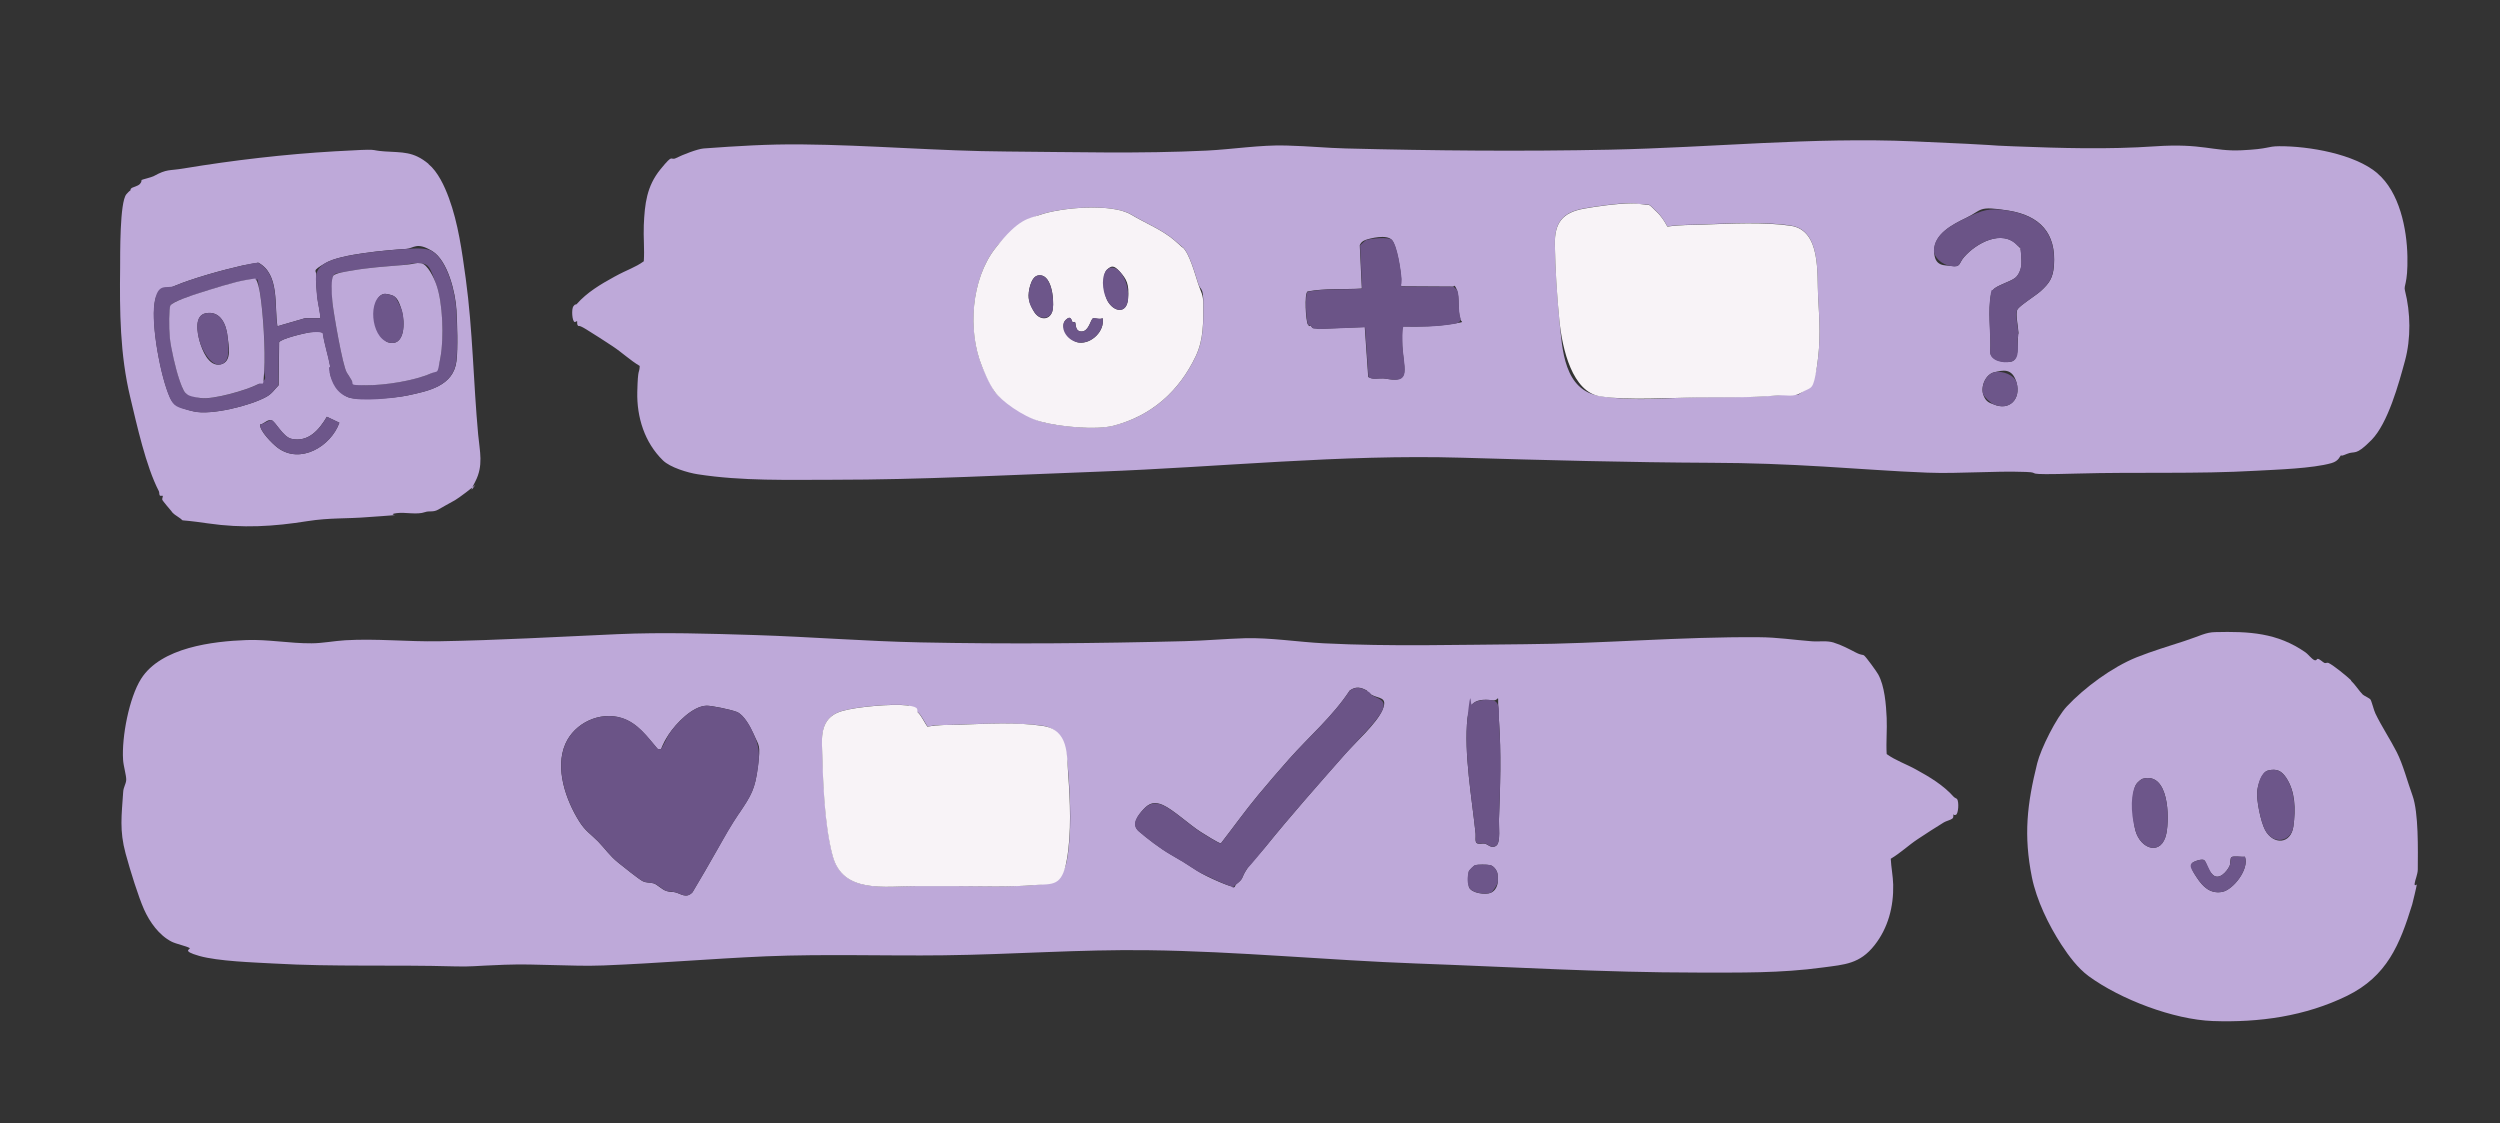 <?xml version="1.0" encoding="UTF-8"?>
<svg id="Layer_1" xmlns="http://www.w3.org/2000/svg" version="1.1" viewBox="0 0 2460 1105">
  <rect x="0" y="0" width="2460" height="1105" fill="#333333" stroke="none"/>
  <!-- Generator: Adobe Illustrator 29.3.1, SVG Export Plug-In . SVG Version: 2.1.0 Build 151)  -->
  <defs>
    <style>
      .st0 {
        fill: #bea9d9;
      }

      .st1 {
        fill: #6d568a;
      }

      .st2 {
        fill: #6b5487;
      }

      .st3 {
        fill: #f8f3f7;
      }
    </style>
  </defs>
  <g>
    <path class="st0" d="M2339.4,170.6c21.7,18.5,29,54.4,29.5,82s-3.9,27.7-2.4,33.4c5.5,21.6,6,46.9,0,69s-16.7,61.5-33,78-15.8,10.1-24.3,13.7-4.1.3-5.5,1.2-2.1,5.7-9.5,7.8c-18.6,5.3-53.9,6.4-73.7,7.5-59.2,3.4-117.7,1.1-177,2.8s-32.3-1-49.8-1.6c-32-1.2-64.9,1.9-97.2.7-34.2-1.3-67.8-4-102.1-6-37-2.2-72.5-3.6-110.1-3.7-82-.4-164-2.6-245.7-5-118.6-3.5-238.7,9.3-357.1,13.7-87.2,3.2-174.3,8-262.1,8-43.8,0-89,1.4-132.8-5.4-9.8-1.5-27.1-6.7-34.2-13.6-18.1-17.6-25.9-42.5-25.3-67.5s2-17.1,2.4-25.5c-9.6-5.7-17.3-13.2-26.7-19.4s-17.2-11.2-25.6-16.4-7.4-2.9-8.3-3.7c-1.6-1.4-.7-4.1-1-4.5s-1.8,1-2.4.8c-2.6-.7-3.3-12.7-1.3-15.5s2.4-1.2,3.3-2.2c10.1-11.5,23.6-19.5,37.1-26.9s20-8.8,28.9-15.2c.8-11.8-.5-23.7,0-35.5.9-20.9,2.8-38.3,16.4-55s9-7.9,15.4-11.1,20.9-8.9,27.1-9.4c32.8-2.4,63.1-4.3,96-4,67.2.6,135.1,6.6,202,7,65.7.5,131.2,2.3,197.1-.9,25.6-1.3,52.8-5.7,77.9-5s39,2.4,59.1,2.9c86.3,2.2,172.8,3,260,1.2,99.8-2.1,199.2-12.5,298.1-8.2s66.2,3.7,98.8,4.9c46.8,1.8,92.4,3.2,139.2,0s57,5.2,84.9,3.9,24.8-3.9,37.1-4c29.1-.2,74.6,7.6,96.9,26.7ZM1629.4,207.6c-2.3-2.2-4.3-4.7-7.1-6.4-5.7.7-12.6-1.3-17.8-1.3-11.9,0-33.8,3.1-45.8,5.2-21.3,3.8-29.1,14-28.7,35.4.4,24.3,2.1,50,4.4,74.1,2.9,29.5,4.4,69.5,40.2,75.2s68.9,1.3,96.9,1.1,50.2.4,78.1-2,16,1.5,23.8-3.2,12.9-15.1,14.5-25.5c3.8-24.8,2.5-44.4,1.1-68.9-1.2-22.2,2.9-64.7-26.7-69.3-25.7-4-60-2.2-85.8-1.2-12,.5-23.8.2-35.8,2-3.7-6.5-6-10.3-11.3-15.4ZM1163.7,243.3c-2-1.8-4.4-3.8-6.7-5.8-12.6-11.3-29.6-17.8-43.7-26.3-19-11.4-68.7-7.1-89.5,0s-37.4,24-44.4,33.1c-23.6,30.3-27.4,80.8-13.1,115.9,1.6,4,10.6,22.5,12.7,25.3,6.1,8.3,34.2,26.1,44.8,29.2,18,5.1,54.8,8.7,72.5,4,37.2-9.8,64.1-33.9,80.5-68.5,7.7-16.3,7.3-33,7.3-50.8s-2.5-12.8-5-20.2-8.5-29.9-15.3-36ZM1987.8,243.2c1,1.7,1.5,14.7,1.3,17.3-.4,4.5-2.5,10.1-6.1,12.9-4.6,3.7-18.5,7.6-21.5,11.5s-3.1,9.4-3.3,11.7c-1.6,15.6,1.1,33.7.2,49.6,0,8.5,14.4,11.2,21,9.5s6.1-15.5,6.1-22.1.8-3.9.7-6.2c-.2-5.3-3.2-19-1-22.9s18.2-13.8,22.9-18.1c8.6-7.8,12.1-13.1,13-25,2.4-32.1-13.9-49.2-44.7-54.2s-25.5-.6-42.1,7.4c-12.8,6.2-31,15.5-31.1,32s10.9,14.1,16.7,15.1c9.7,1.6,7.4-2.7,12.8-8.8,12.1-13.9,37.5-27.6,52.5-11.5s2.5,1.3,2.8,1.7ZM1379.2,281.9c-2-2.5-.2-5.2-.4-7.4-.4-8-4.2-32.9-9.3-38.5s-21.4-1.5-25.8.1-5.5,4.6-5.7,5.3l2,42.5c-17.6,1.1-36.2-.4-53.4,2.9-3.3,2.2-1.7,29.2.3,32.4s2.1.7,2.9,1.3.9,1.9,1.9,2.3,4.1.2,5.7.8l45.5-1.8,3.4,49.1c4.7,2.9,9.8,1.1,14.8,1.4s19.4,5,20.7-6.1c.8-6.5-1.8-18.8-2-25.9s-.6-18,1-19.1c15.3.4,33.3,0,48.4-2.5s7.7-1,7.7-5.4c-2.7-7.8-.6-20.7-3.2-27.7s-3.3-3.5-3.6-3.6l-51.2-.3ZM1962.7,366.2c-8.7,1.8-13.8,13.7-11.3,21.8s7.5,8.7,10.1,9.8c15.7,6.9,27.1-5.2,22.9-20.9s-14.3-12.3-21.8-10.7Z"/>
    <g>
      <path class="st0" d="M421.6,161.4c9.3,7.7,15.8,21.7,20.1,33.4,9.2,25,12.9,52.5,16.6,79.4,6.9,50.6,7.5,102.2,12.2,153.3,1.6,17,5.4,30.6-2.9,46.5s.6,2.2.3,2.8c-1.2,1.8-17.3,13.9-20.2,15.4-5.6,3-11.6,6.5-16.6,9.3s-8.6.9-12.8,2.4c-8,2.9-19.5-.1-27.8,1s-1.3,2-2,2c-8.4.8-17.4,1.2-26,1.9-21.4,1.8-37.7.5-60,4-33.2,5.3-63.6,7.2-98,2.2s-20.8-.9-28.3-5.7-6.8-5.6-7.6-6.4-8.7-10.3-8.9-11c-.4-1.3.9-3.6.4-4s-2.4.6-3-.6-.2-2.9-.8-4c-12.7-24.3-21.7-65.5-28.1-92.2-10.2-42.4-10.5-84.7-10-127.7.1-12.3-.5-64.7,6.2-72.3s3.1-.7,3.6-1.4-.2-3,1.1-4.3,6.5-2.1,8.6-4.4,1.3-3.7,1.6-3.9c.5-.4,10-2.7,11.8-3.7,13.4-7.4,15.2-5.2,29.4-7.6,48.7-8.1,100.3-14.1,149.1-16.9s31.3-1.1,48.9.1,28.2-.2,43.2,12.3ZM315,313h-14.5l-27.5,8c-3.2-20.2,2.4-51.3-18.9-62.6-4.9,1.1-10.5,1.8-15.3,2.8-19.1,4.3-49.1,12.6-66.9,20.1s-18.4,7.8-19.8,17.2c-3.3,22,5.9,72.1,15.2,92.7,3.8,8.6,14.6,11.6,23.4,13.6,17.1,4,55.9-5.7,71.5-14.4,5.7-3.2,7.7-7,12-11.3l.5-42.3c1.7-3.6,26.3-9.4,31.1-9.9s10.6-.8,11.9.9c1.6,11.1,5.3,21.8,7.3,32.8s-.8,3.7-.4,6.2c1.7,9.1,9.7,21.3,18.8,24.3s44.3.9,57.6-2c20.7-4.4,45.2-9.3,48.2-33.8,1.6-13.1.7-36.5,0-50-.9-16.9-8.4-48.7-23.8-58.2s-18.3-2.7-25.7-2.2c-18.7,1.2-64.2,5-79.2,13.8s-8.7,6.7-9.3,12.7.6,16.4,1,21,3.8,19.7,3,20.5ZM334,416l-12.4-5.9c-7.5,12.8-18.2,25.4-34.9,21.7-8.4-1.9-15.8-17.4-19.7-18.4s-7.9,4.3-11.1,4.2c-.6,6.4,12.1,19,17.1,22.8,22.3,16.9,52.5-1.1,60.9-24.4Z"/>
      <path class="st1" d="M334,416c-8.5,23.3-38.6,41.3-60.9,24.4-5-3.8-17.7-16.4-17.1-22.8,3.1.1,9.3-4.7,11.1-4.2,3.9,1,11.3,16.5,19.7,18.4,16.7,3.7,27.4-8.9,34.9-21.7l12.4,5.9Z"/>
      <g>
        <path class="st1" d="M315,313c.8-.9-2.7-17.5-3-20.5-.4-4.6-1.5-16.9-1-21,.6-6,4.4-9.8,9.3-12.7,15-8.8,60.5-12.6,79.2-13.8,7.4-.5,19.7-1.5,25.7,2.2,15.4,9.5,22.9,41.3,23.8,58.2.7,13.6,1.5,36.9,0,50-3,24.5-27.4,29.4-48.2,33.8-13.3,2.8-45.3,6.1-57.6,2s-17-15.2-18.8-24.3.7-4,.4-6.2c-2-11-5.7-21.7-7.3-32.8-1.3-1.7-9.4-1.1-11.9-.9-4.9.5-29.4,6.3-31.1,9.9l-.5,42.3c-4.3,4.3-6.2,8.1-12,11.3-15.6,8.7-54.4,18.4-71.5,14.4s-19.5-5.1-23.4-13.6c-9.2-20.6-18.4-70.8-15.2-92.7s11.9-13.9,19.8-17.2c17.8-7.5,47.8-15.8,66.9-20.1s10.4-1.7,15.3-2.8c21.3,11.3,15.8,42.3,18.9,62.6l27.5-8h14.5ZM341.3,366.7c1.6,2.5,3.2,4.9,4.8,7.7,2.4,4.1,9.6,4.7,14.3,4.7,18,0,46.9-4.3,63.5-11.6,7.8-3.4,8.1-8.4,9.6-16.4,3.4-18.6,2.3-53.2-4.1-71s-7.6-20-15-21-13,1.3-19,1.8c-16.6,1.4-33.2,2.4-49.6,5.4s-15.8,2.2-17.9,5.1-1.2,21.6-.8,26c1.1,10.4,10,62.7,14.2,69.3ZM251.8,275.2c-1.6-.9-6.7,0-8.8.2-12.6,2-34.9,9.2-47.7,13.3s-25.9,8.3-27.7,12.3-.8,27-.4,31.4c1,10.3,5.8,30.9,9.2,40.8s4.8,12.6,6.3,13.7c2.4,1.8,11.9,4.4,15.1,4.9,12.1,1.5,44.7-7.7,55.9-13.5s5.9-6.9,6.4-13.6c1.3-19-1.1-58-4.3-76.8s-2.2-11.6-3.9-12.6Z"/>
        <path class="st0" d="M341.3,366.7c-4.2-6.6-13.1-58.9-14.2-69.3s-1.2-23.2.8-26,13.9-4.4,17.9-5.1c16.5-3,33-4,49.6-5.4s12.6-2.7,19-1.8,12.7,14.5,15,21c6.4,17.9,7.5,52.4,4.1,71s-1.8,13-9.6,16.4c-16.6,7.3-45.5,11.7-63.5,11.6s-11.9-.6-14.3-4.7-3.2-5.2-4.8-7.7ZM377.8,289.2c-16.2,3.9-6.3,44.6,3.9,47.6,17.2,5.1,16.8-20.3,13.8-30.8s-5.3-12.8-7.6-14.4-8.4-2.8-10.2-2.4Z"/>
        <path class="st0" d="M251.8,275.2c1.7,1,3.5,10.1,3.9,12.6,3.2,18.8,5.6,57.8,4.3,76.8s-.2,10.4-6.4,13.6c-11.2,5.8-43.8,15.1-55.9,13.5s-12.8-3.1-15.1-4.9-5.4-11-6.3-13.7c-3.4-9.9-8.2-30.5-9.2-40.8s-.8-28.8.4-31.4c1.8-4,22.6-10.7,27.7-12.3,12.9-4.1,35.1-11.3,47.7-13.3s7.3-1.1,8.8-.2ZM202.7,308.2c-11.9,2.1-8.5,19.6-6.2,27.8s8.7,25.2,20.6,22.6,7.7-19.4,6.9-27.1c-1.2-11.9-6.8-25.9-21.3-23.3Z"/>
        <path class="st1" d="M377.8,289.2c1.8-.4,8.7,1.3,10.2,2.4,2.3,1.6,6.7,11.3,7.6,14.4,3,10.6,3.3,35.9-13.8,30.8s-20.1-43.7-3.9-47.6Z"/>
        <path class="st1" d="M202.7,308.2c14.4-2.6,20.1,11.4,21.3,23.3s2.3,25-6.9,27.1-18-13.6-20.6-22.6-5.7-25.6,6.2-27.8Z"/>
      </g>
    </g>
    <g>
      <path class="st3" d="M1629.4,207.6c5.3,5.2,7.7,8.9,11.3,15.4,12-1.8,23.8-1.6,35.8-2,25.7-1,60.1-2.7,85.8,1.2,29.6,4.6,25.5,47,26.7,69.3,1.4,24.5,2.7,44.1-1.1,68.9s-5.2,19.9-14.5,25.5-15.6,2.4-23.8,3.2c-27.9,2.4-50.3,1.8-78.1,2s-69.7,3.2-96.9-1.1-37.3-45.7-40.2-75.2c-2.4-24.1-4-49.8-4.4-74.1-.4-21.4,7.4-31.6,28.7-35.4,12.1-2.2,33.9-5.2,45.8-5.2s12.1,2,17.8,1.3c2.8,1.7,4.8,4.2,7.1,6.4Z"/>
      <path class="st2" d="M1379.2,281.9l51.2.3c.2,0,3.5,3.4,3.6,3.6,2.6,7.1.4,19.9,3.2,27.7,0,4.4-4.2,4.8-7.7,5.4-15.1,2.6-33.2,2.9-48.4,2.5-1.6,1.2-1.1,16-1,19.1.2,7.1,2.8,19.4,2,25.9-1.3,11.1-13.7,6.4-20.7,6.1s-10.1,1.5-14.8-1.4l-3.4-49.1-45.5,1.8c-1.7-.6-4.4-.3-5.7-.8s-1.1-1.7-1.9-2.3-2.2-.3-2.9-1.3c-2-3.2-3.6-30.1-.3-32.4,17.2-3.3,35.8-1.8,53.4-2.9l-2-42.5c.2-.7,5.3-5.1,5.7-5.3,4.4-1.6,22.6-3.6,25.8-.1,5.2,5.6,8.9,30.5,9.3,38.5s-1.7,4.8.4,7.4Z"/>
      <g>
        <path class="st2" d="M1987.8,243.2c-.2-.4-1.9-.8-2.8-1.7-15-16.2-40.4-2.4-52.5,11.5-5.3,6.1-3,10.4-12.8,8.8s-16.7-9-16.7-15.1c0-16.5,18.3-25.8,31.1-32,16.6-8,23.1-10.5,42.1-7.4,30.8,5.1,47.2,22.1,44.7,54.2-.9,11.9-4.4,17.2-13,25-4.7,4.3-20.5,14.1-22.9,18.1s.8,17.6,1,22.9-.7,4.3-.7,6.2c0,6.6,2.6,19.9-6.1,22.1s-20.9-1-21-9.5c1-15.9-1.8-34.1-.2-49.6s2-10.1,3.3-11.7c3-3.8,16.9-7.7,21.5-11.5,3.5-2.8,5.7-8.5,6.1-12.9s-.3-15.6-1.3-17.3Z"/>
        <path class="st1" d="M1962.7,366.2c7.5-1.6,19.7,2.6,21.8,10.7,4.1,15.8-7.2,27.8-22.9,20.9-2.6-1.1-9.3-7.2-10.1-9.8-2.5-8.1,2.5-20,11.3-21.8Z"/>
      </g>
      <g>
        <path class="st3" d="M1163.7,243.3c6.8,6.1,12.4,27.3,15.3,36s5,10.2,5,20.2c0,17.8.4,34.4-7.3,50.8-16.4,34.6-43.3,58.6-80.5,68.5-17.6,4.7-54.5,1.1-72.5-4s-38.8-20.8-44.8-29.2-11.1-21.4-12.7-25.3c-14.3-35.1-10.5-85.6,13.1-115.9s33.3-29.2,44.4-33.1c20.8-7.2,70.6-11.5,89.5,0,14.1,8.5,31.1,15,43.7,26.3s4.6,4,6.7,5.8ZM1089.3,265.3c-5.3,4.9-2.9,24.6.4,30.6,6,11,18.8,13.6,20.3-1.5s-1.8-20-7.9-26.9-8.5-6.1-12.8-2.2ZM1020.8,271.2c-6.6,1.7-9.3,16.2-8.6,22s4.4,12.2,5.8,14.3c5.8,8.5,16.3,7.5,17.9-3.1s-1.3-36.8-15.2-33.2ZM1055.3,316.8c-.9-.8-1.2-7.4-6.8-1.8-6.3,6.3,4.2,21,13,22.1,12.6,1.6,25.8-11.6,23.5-24-2.7,1.7-7.9-.3-9.3.1-2.6.7-4,12.6-11.1,13s-5.7-7.9-6.7-9-2,.2-2.6-.3Z"/>
        <path class="st1" d="M1020.8,271.2c13.9-3.6,16.6,24,15.2,33.2s-12.1,11.5-17.9,3.1-5.5-12-5.8-14.3c-.8-5.7,2-20.3,8.6-22Z"/>
        <path class="st1" d="M1089.3,265.3c4.2-3.9,9.4-1.6,12.8,2.2,6.1,6.9,8.7,17.9,7.9,26.9-1.5,15.1-14.2,12.5-20.3,1.5s-5.6-25.8-.4-30.6Z"/>
        <path class="st1" d="M1055.3,316.8c.6.5,2.2,0,2.6.3,1,1-.6,9.3,6.7,9s8.5-12.3,11.1-13,6.6,1.6,9.3-.1c2.3,12.4-10.9,25.6-23.5,24s-19.3-15.8-13-22.1c5.6-5.6,5.9,1,6.8,1.8Z"/>
      </g>
    </g>
  </g>
  <g>
    <path class="st0" d="M1804.6,632.4c7.3,2.2,14.6,6.1,21.2,9.5s6.8,1.8,8.6,3.2,11.9,15.2,13.7,18.4c6.4,11.4,7.8,29.8,8.4,43,.5,11.8-.7,23.7,0,35.5,8.9,6.4,19.4,9.9,28.9,15.2,13.5,7.4,27,15.5,37.1,26.9.9,1,2.7,1.5,3.3,2.2,2,2.8,1.3,14.8-1.3,15.5s-2.3-1-2.4-.8c-.3.4.7,3.1-1,4.5s-6.2,2.4-8.3,3.7c-8.5,5.2-17.3,10.9-25.6,16.4-9.4,6.2-17,13.7-26.7,19.4.4,8.4,2.2,17.1,2.4,25.5.5,21.6-5,42.6-18.3,59.5-14.6,18.6-29.4,19.1-51,22-41.6,5.7-81.5,5-123,5-92.3,0-184.6-5.6-276-8.9-88-3.2-176.7-12-264.9-13.1-67.2-.9-133.5,4.2-201,5-58.3.7-116.7-1.4-175,1-53,2.3-106.6,6.9-160,9-32.2,1.2-65.1-1.9-97.2-.7s-32.3,2.1-49.8,1.6c-59.3-1.7-117.8.6-177-2.8-19.8-1.1-55.1-2.2-73.7-7.5s-7.4-6.5-9.5-7.8c-2.9-1.8-13.3-4-17.6-6.2-12.3-6.2-21.7-19.4-27.2-31.8s-13.3-37.3-18.1-54.9c-6.2-22.9-3.9-37.6-2.4-60.5.3-5.2,2.8-7.8,3-12s-2.8-13.9-3.1-20c-1.4-22.1,5.9-60.7,17.7-79.4,19.6-31,70.7-37,103.8-38.2,21.2-.8,42.7,3.4,64.1,3.2,10.2,0,22.6-2.4,33-3,30.5-1.8,61.5,1.5,92,1,59.2-1,116.6-4.4,175.9-7,45-2,90.8-.5,136.1.9,53.6,1.7,108,6.1,162,7.2,87,1.8,173.6,1,260-1.2,20-.5,39.3-2.3,59.1-2.9,25.2-.7,52.4,3.7,77.9,5,65.8,3.3,131.4,1.4,197.1.9,76.6-.5,153.6-7.5,230.9-6.9,18.5.1,33.8,2.6,52.1,4,7.7.6,14.4-1,22.1,1.4ZM1214.9,872.9c.3-.2.6-2.1,1.6-2.9,7.4-5.7,4.9-5.9,9.2-12.9,5.8-9.4,12.8-15.4,19.4-23.6,25.3-31.3,51.9-61.3,78.5-91.5,10.2-11.6,30.8-29.8,36.7-43.3s-3.9-10.9-11.1-15.3-2.6-3-4.2-3.9c-6-3.4-11-4.3-16.9,0-16.5,25.2-39.7,45-59.6,67.4-9.8,11-21.1,24.2-30.5,35.5-12.7,15.3-24.4,31.7-36.6,47.4-1.6.4-17-9.4-19.7-11.1-11-6.9-27.3-22.1-37.4-26.6-8.2-3.6-13.3-2.1-19.2,4.3s-11.9,15.1-4.5,21.5,21.5,17.3,31.2,22.8,16.2,9.5,26,16,35.2,17.2,37.2,16ZM1448.3,693.3c-1.6,1.9-4,10.5-4.3,13.2-3.7,34.8,4.4,79.1,8,114,.3,2.6-1.1,8.5,1.6,9.4s5.2-.2,7.7.3,6.6,5.5,11.2,1.8c4.2-3.4,2.2-19.6,2.5-25.5,1.3-32.3,2.3-65.6,0-98s2.1-18.1-6.6-19.4-16.1-.5-20.1,4.3ZM903.6,701.4c-2.4-2.6-7.7-7-11.1-7.4-14.5-1.7-49.5,1.4-63.5,5.5-16.9,4.9-20.5,17-20,33,.9,33.3,2.1,77.6,10.5,109.5,10,37.6,51.5,29.8,82.1,29.9,13,0,26.1,0,39,0,26.3,0,51.9,1.1,77.9-1.1,17.2-1.5,28-6.2,31.4-24.6,4.8-26.7,3.3-58.8,1.3-85.8-1.3-17.7-3-42.9-24.8-46.2s-55.9-2.2-81.7-1.2-21.4-.2-31.9,2c-3.1-4.4-5.3-9.7-9-13.7ZM727.3,800.3c11.9-17.8,15.6-23.4,18.5-45.9s1.1-19.9-4.4-32.4c-3-6.7-9.4-18.8-16.5-21.5s-24.9-6.2-29.7-6.1c-13.7.4-30,17.4-37.2,28.3s-6.8,14.1-7.8,14.4-2.5.1-3.2-.3c-10.2-11.9-19.5-25.3-35.2-30.3-21.5-6.8-46.4,4.8-55.5,25.5-10.5,24,.5,55.3,13.7,76.3,6.1,9.7,11.2,12.3,18.4,19.6,7.2,7.4,11.3,14,20,21,4.4,3.5,20.2,16.2,23.9,18.1s7.3,1.2,10.8,2.2,7.9,6,12.5,7.5,6,.6,8.7,1.3c5.8,1.4,10.9,6.5,17.1,0,8.4-14,16.6-28.2,24.6-42.4s12.8-22.9,21.2-35.3ZM1451.7,851.2c-1.1.3-6.2,5.4-6.5,6.5-.6,2.2-.5,13.2.3,15.3,2.5,6,16.3,7.7,21.5,5.5s6.6-8.1,6.8-10.2-.1-7.7-.2-8.3c-.5-3.4-3.7-7.9-7.3-8.7s-12.4-.6-14.6,0Z"/>
    <g>
      <path class="st3" d="M903.6,701.4c3.7,4,5.9,9.4,9,13.7,10.5-2.2,21.3-1.6,31.9-2,25.8-.9,56.1-2.7,81.7,1.2s23.5,28.5,24.8,46.2c2,27,3.5,59.1-1.3,85.8s-14.1,23.2-31.4,24.6c-26,2.2-51.5,1.1-77.9,1.1-12.9,0-26,0-39,0-30.6-.1-72.1,7.7-82.1-29.9-8.5-31.8-9.6-76.2-10.5-109.5-.4-16,3.1-28.1,20-33,14-4.1,49.1-7.2,63.5-5.5s8.8,4.8,11.1,7.4Z"/>
      <path class="st2" d="M727.3,800.3c-8.3,12.5-13.9,22.5-21.2,35.3s-16.2,28.4-24.6,42.4c-6.2,6.5-11.3,1.4-17.1,0s-5.1-.1-8.7-1.3-8.5-6.4-12.5-7.5-6.7-.2-10.8-2.2-19.6-14.6-23.9-18.1c-8.7-7-12.8-13.6-20-21-7.2-7.3-12.3-10-18.4-19.6-13.2-21-24.2-52.3-13.7-76.3,9-20.7,34-32.2,55.5-25.5,15.7,4.9,25,18.3,35.2,30.3.7.4,2.4.5,3.2.3s6.5-12.4,7.8-14.4c7.1-10.8,23.5-27.9,37.2-28.3,4.8-.1,24.9,4.2,29.7,6.1,7,2.7,13.5,14.8,16.5,21.5,5.5,12.5,6.2,18.8,4.4,32.4-3,22.5-6.6,28.1-18.5,45.9Z"/>
      <path class="st2" d="M1214.9,872.9c-2,1.2-33.1-13.3-37.2-16-9.8-6.5-15.7-10.1-26-16s-22.9-15.6-31.2-22.8-.7-15.8,4.5-21.5,11-7.9,19.2-4.3c10.2,4.4,26.4,19.6,37.4,26.6,2.7,1.7,18.1,11.5,19.7,11.1,12.2-15.7,23.9-32.1,36.6-47.4,9.4-11.3,20.7-24.5,30.5-35.5,19.9-22.5,43-42.2,59.6-67.4,5.9-4.2,10.9-3.4,16.9,0s2.5,2.9,4.2,3.9c7.2,4.4,15.7,4.7,11.1,15.3s-26.5,31.7-36.7,43.3c-26.6,30.2-53.2,60.1-78.5,91.5s-13.6,14.3-19.4,23.6c-4.3,6.9-1.7,7.1-9.2,12.9s-1.2,2.7-1.6,2.9Z"/>
      <path class="st2" d="M1448.3,693.3c4-4.8,14.4-5.1,20.1-4.3,8.7,1.4,6.2,13.2,6.6,19.4,2.2,32.3,1.3,65.6,0,98-.2,5.9,1.8,22.1-2.5,25.5-4.6,3.7-8-1.1-11.2-1.8s-5.6.3-7.7-.3-1.4-6.8-1.6-9.4c-3.6-34.9-11.7-79.2-8-114s2.7-11.2,4.3-13.2Z"/>
      <path class="st1" d="M1451.7,851.2c2.1-.6,12.2-.5,14.6,0,3.6.8,6.8,5.3,7.3,8.7s.3,7.9.2,8.3c-.3,2.1-4.8,9.3-6.8,10.2-5.2,2.2-19,.5-21.5-5.5s-1-13.1-.3-15.3,5.4-6.2,6.5-6.5Z"/>
    </g>
    <g>
      <path class="st0" d="M2313.3,669.7c4.7,4.5,7.7,9.8,11.7,13.8,1.2,1.1,6.7,3.7,7.4,4.6,1.3,1.6,3.4,10.8,5,14,6.1,12.7,14.7,25.6,21,38s10.5,29,15.5,42.7c6.1,17,5.3,53.6,5.2,72.7,0,4.7-2.8,10.8-3.1,14s2,.4,2.1,1c0,1-3.8,17.1-4.5,19.5-12.2,39.6-24.8,70.6-64.1,89.9-41.4,20.2-86.4,26.4-132,24.8-38.7-1.4-91-21.3-122.3-44.2-10.6-7.8-19.7-20-26.9-31.1-12.6-19.4-24.3-43.6-28.9-66.1-8.3-41.4-4.8-71.9,5.2-112.2,3.6-14.5,18.8-44.9,29.1-55.9,17.4-18.6,44.6-38.7,68.7-48.4,15-6,31.3-10.9,47-16s20.8-8.6,30.3-8.8c33.2-.8,61.1.5,89,20,2.3,1.6,6.1,6.5,8.5,7.5s2.3-1.2,3.5-1.2c1.7,0,5.1,3.4,6.5,4s2.5-.6,4,0c5.1,2.4,18.1,13.1,22.4,17.2ZM2231.7,758.2c-6.4,1.6-10,14.5-10.6,20.4-.9,8.8,3.5,30.1,7.7,38,8,15.1,25.5,14.2,27.9-3.4s1.8-34.2-6.9-47.6c-4.6-7-9.3-9.6-18.1-7.4ZM2108.7,766.2c-2,.5-5.4,3.6-6.6,5.4-5.3,8.1-3.5,35.9-.9,45.5,5.2,18.9,25.9,25.4,30.5,3.1,3.2-15.7,2.5-60.6-23-54ZM2209,843c-2.9.5-11.1-1-13.1.4s-.7,6-2.1,8.9c-2.7,5.5-10.2,14.1-16.3,8.6s-6.2-13.8-9.2-14.8-9.7,2-10.3,2.4c-4.7,2.8,1.7,12.1,3.8,15.2,5.8,8.8,12.9,15.9,24.5,14,11.2-1.9,27.3-22.9,22.7-34.7Z"/>
      <path class="st1" d="M2231.7,758.2c8.7-2.2,13.5.5,18.1,7.4,8.7,13.4,9.1,32.1,6.9,47.6s-20,18.5-27.9,3.4c-4.2-7.9-8.6-29.2-7.7-38s4.2-18.7,10.6-20.4Z"/>
      <path class="st1" d="M2108.7,766.2c25.5-6.5,26.2,38.4,23,54-4.6,22.3-25.3,15.8-30.5-3.1s-4.4-37.4.9-45.5c1.2-1.8,4.6-4.9,6.6-5.4Z"/>
      <path class="st1" d="M2209,843c4.6,11.9-11.5,32.9-22.7,34.7-11.6,1.9-18.7-5.3-24.5-14s-8.5-12.4-3.8-15.2,9.6-2.7,10.3-2.4c3,1,5.2,11.1,9.2,14.8,6.1,5.5,13.6-3.1,16.3-8.6,1.4-2.9.7-8,2.1-8.9,1.9-1.4,10.2,0,13.1-.4Z"/>
    </g>
  </g>
</svg>